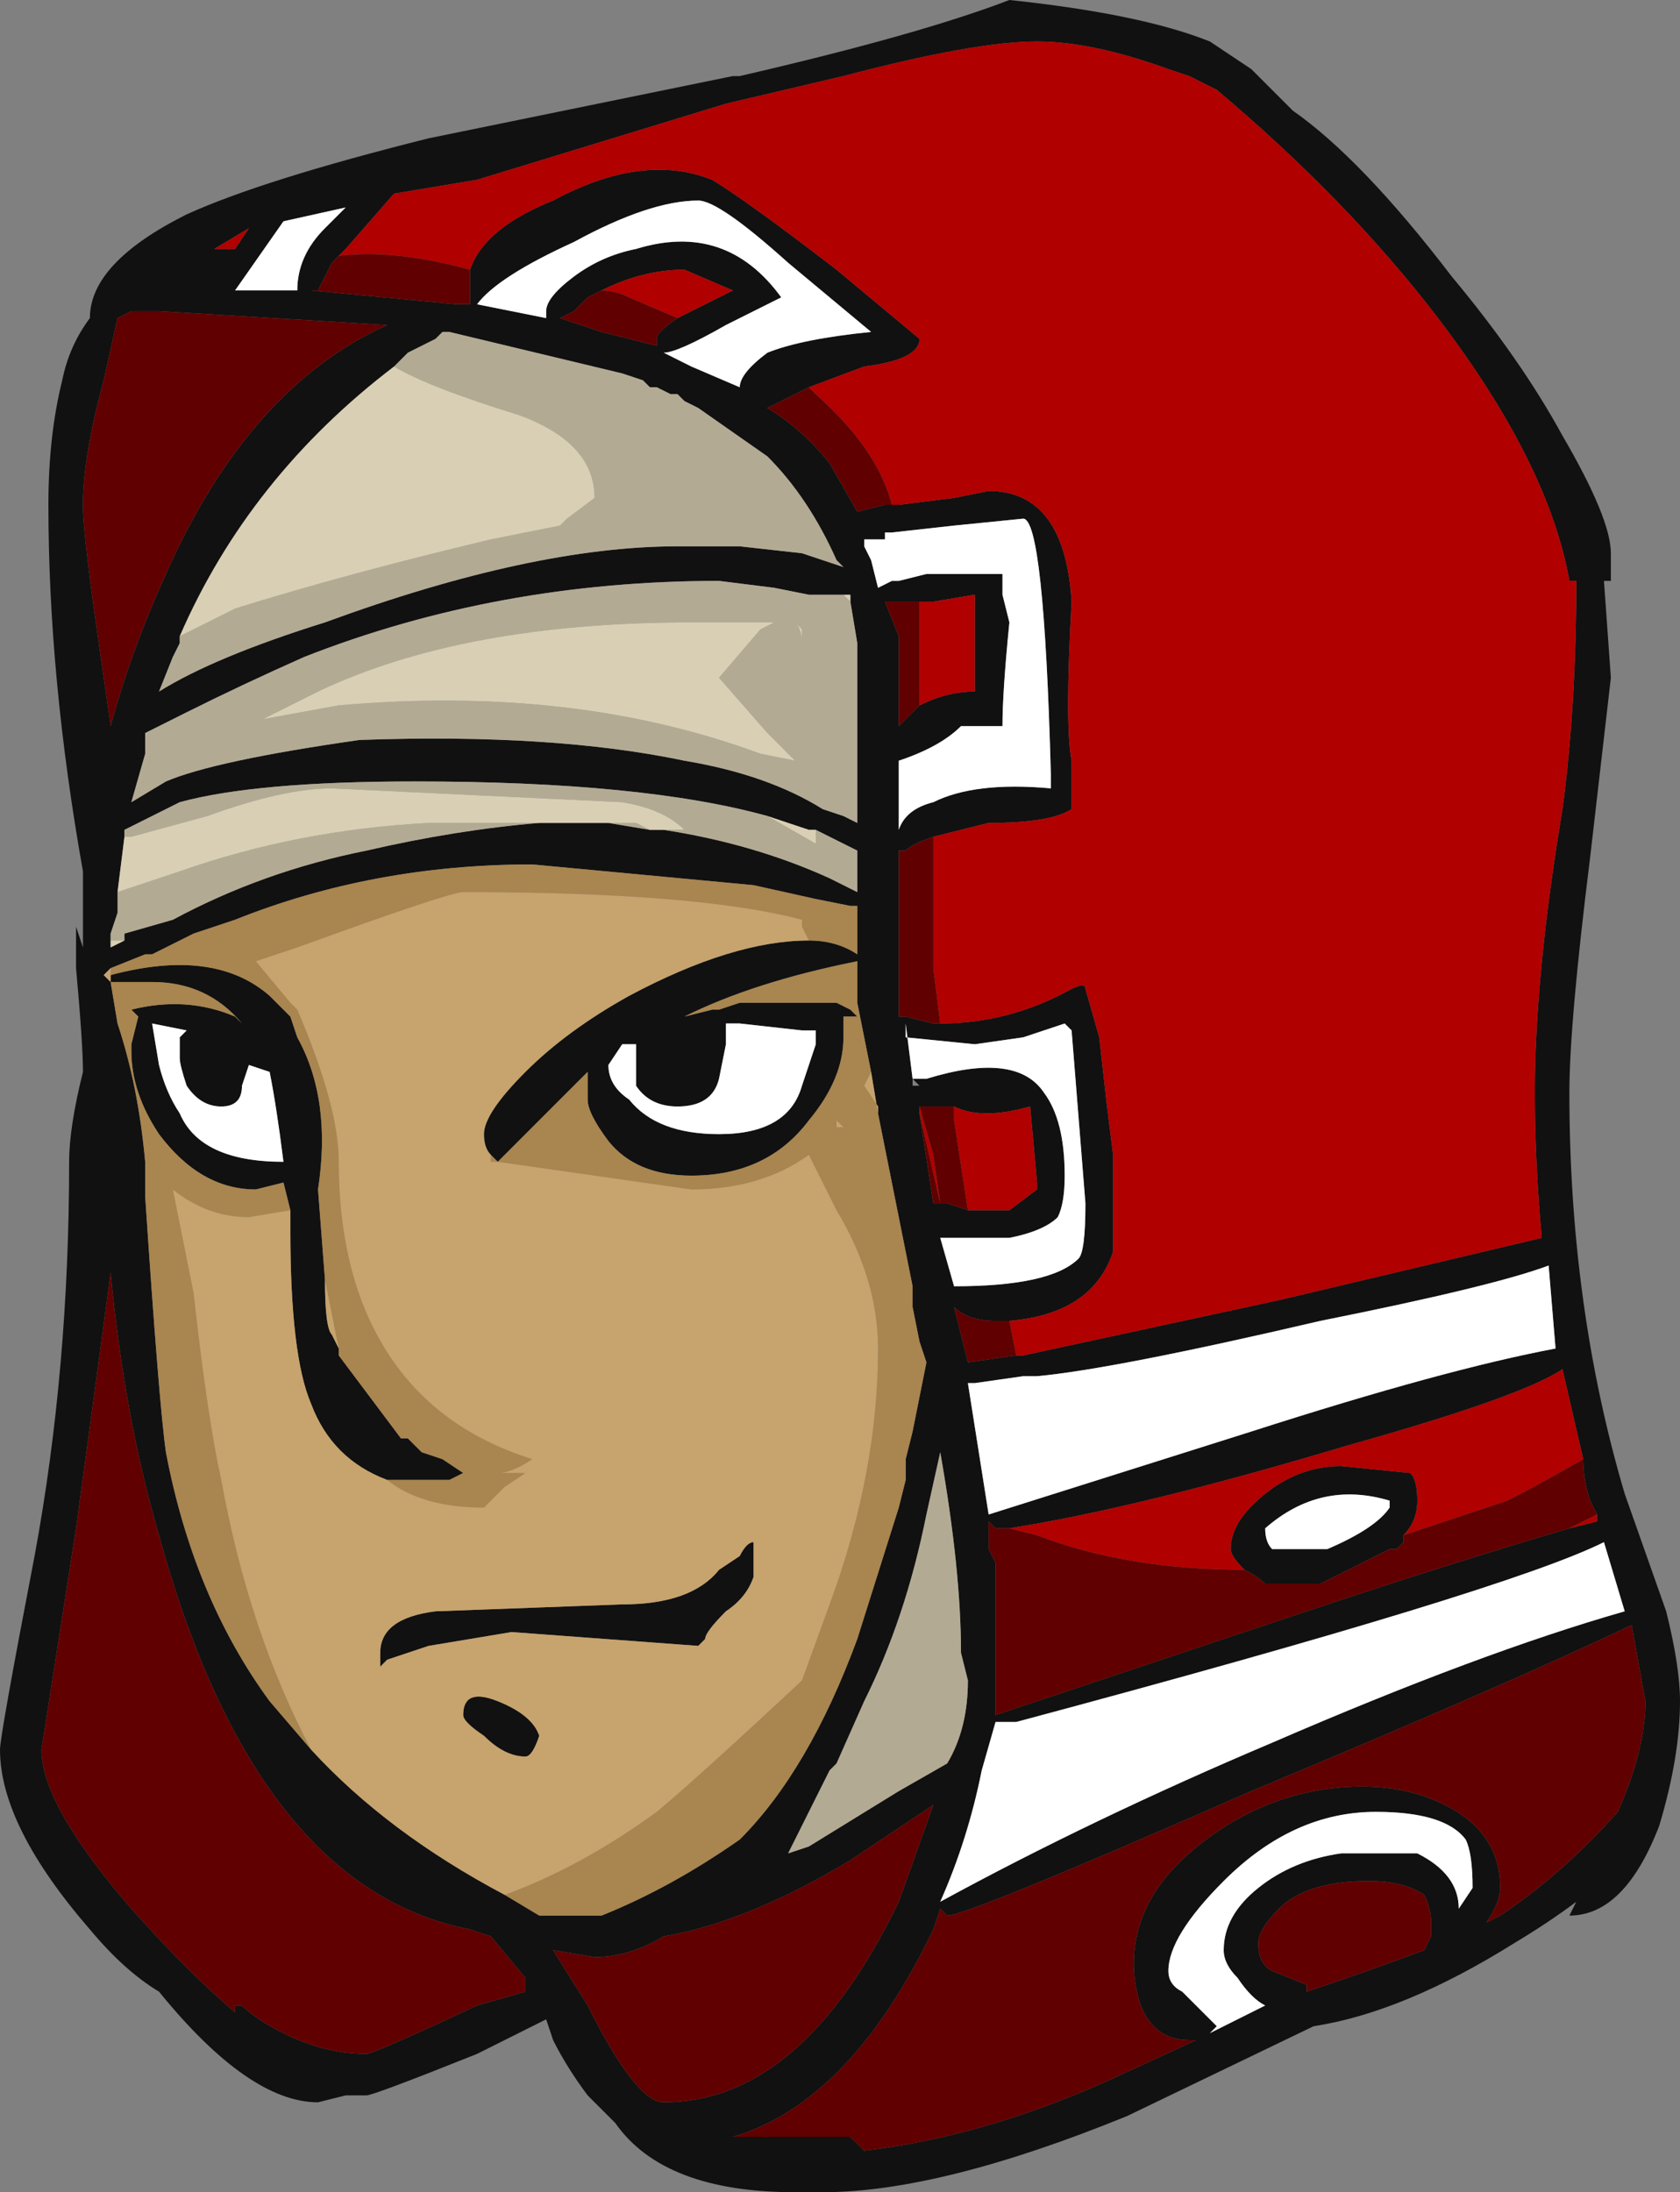 <?xml version="1.0" encoding="UTF-8" standalone="no"?>
<svg xmlns:ffdec="https://www.free-decompiler.com/flash" xmlns:xlink="http://www.w3.org/1999/xlink" ffdec:objectType="shape" height="15.85px" width="12.15px" xmlns="http://www.w3.org/2000/svg">
  <rect width="100%" height="100%" fill="#808080" stroke="none"/>
  <g transform="matrix(1.0, 0.0, 0.0, 1.0, -8.2, 20.1)">
    <path d="M17.25 -19.6 L17.55 -19.3 Q18.05 -18.95 18.7 -18.1 19.2 -17.5 19.5 -16.95 19.85 -16.35 19.85 -16.1 L19.85 -15.9 19.8 -15.9 19.85 -15.2 19.7 -13.9 Q19.55 -12.7 19.55 -12.2 19.55 -10.65 19.95 -9.3 L20.25 -8.45 Q20.35 -8.05 20.35 -7.8 20.35 -7.4 20.2 -6.9 19.95 -6.25 19.55 -6.25 L19.6 -6.35 Q19.4 -6.2 19.15 -6.05 18.35 -5.55 17.7 -5.45 L16.35 -4.8 Q15.0 -4.25 14.15 -4.25 L13.95 -4.25 Q13.0 -4.25 12.65 -4.75 L12.45 -4.95 Q12.3 -5.15 12.2 -5.35 L12.15 -5.5 Q11.95 -5.4 11.65 -5.25 10.9 -4.95 10.85 -4.95 L10.7 -4.95 10.5 -4.9 Q10.0 -4.9 9.35 -5.7 9.1 -5.85 8.85 -6.15 8.2 -6.9 8.2 -7.45 8.2 -7.55 8.45 -8.85 8.7 -10.2 8.7 -11.7 8.7 -11.95 8.8 -12.35 8.8 -12.55 8.75 -13.1 L8.75 -13.4 8.8 -13.25 8.8 -13.8 Q8.55 -15.2 8.55 -16.45 8.55 -16.95 8.65 -17.35 8.7 -17.6 8.85 -17.8 8.85 -18.2 9.55 -18.55 10.1 -18.8 11.3 -19.1 L13.5 -19.55 13.55 -19.55 Q14.85 -19.85 15.5 -20.1 16.45 -20.0 16.95 -19.8 L17.25 -19.6 M15.55 -10.3 L15.6 -10.3 17.45 -10.7 19.35 -11.15 Q19.3 -11.7 19.3 -12.2 19.3 -13.05 19.5 -14.25 19.6 -15.0 19.6 -15.9 L19.55 -15.9 Q19.4 -16.75 18.6 -17.8 17.95 -18.65 17.0 -19.45 L16.8 -19.55 16.65 -19.6 Q16.1 -19.8 15.7 -19.8 15.25 -19.8 14.3 -19.55 L13.45 -19.35 11.65 -18.8 11.05 -18.7 10.7 -18.3 10.65 -18.25 10.6 -18.2 10.5 -18.0 10.45 -18.0 11.5 -17.9 11.6 -17.9 11.6 -18.15 Q11.7 -18.45 12.2 -18.65 12.85 -19.0 13.35 -18.8 13.6 -18.65 14.25 -18.15 L14.85 -17.65 Q14.85 -17.5 14.45 -17.45 L14.05 -17.3 13.75 -17.15 Q14.0 -17.0 14.2 -16.75 L14.4 -16.4 14.6 -16.45 14.65 -16.45 14.7 -16.45 15.1 -16.5 15.35 -16.55 Q15.9 -16.55 15.95 -15.75 15.9 -14.85 15.95 -14.6 L15.95 -14.25 Q15.8 -14.15 15.35 -14.15 L14.95 -14.05 Q14.8 -14.0 14.75 -13.95 L14.7 -13.95 14.7 -12.75 14.75 -12.75 14.95 -12.7 15.0 -12.7 Q15.5 -12.7 15.95 -12.95 16.05 -13.0 16.05 -12.95 L16.15 -12.6 16.2 -12.15 16.25 -11.75 16.25 -11.05 Q16.1 -10.6 15.5 -10.55 L15.4 -10.55 Q15.2 -10.55 15.1 -10.65 L15.2 -10.25 15.55 -10.3 M12.15 -17.8 L12.15 -17.85 Q12.15 -17.95 12.35 -18.1 12.55 -18.25 12.8 -18.3 13.45 -18.5 13.85 -17.95 L13.45 -17.75 Q13.1 -17.55 13.0 -17.55 L13.2 -17.45 13.55 -17.3 Q13.55 -17.4 13.75 -17.55 14.0 -17.65 14.5 -17.7 L13.9 -18.2 Q13.4 -18.65 13.25 -18.65 12.9 -18.65 12.35 -18.35 11.8 -18.1 11.65 -17.9 L12.15 -17.8 M12.55 -18.0 L12.45 -17.95 12.35 -17.85 12.25 -17.8 12.55 -17.7 12.95 -17.6 12.95 -17.65 Q12.95 -17.7 13.1 -17.8 L13.5 -18.0 13.15 -18.15 Q12.85 -18.15 12.55 -18.0 M9.5 -15.5 L9.5 -15.45 9.45 -15.35 9.35 -15.1 Q9.75 -15.35 10.55 -15.6 12.05 -16.15 13.1 -16.15 L13.55 -16.15 14.0 -16.1 14.3 -16.0 14.25 -16.05 Q14.05 -16.5 13.75 -16.8 L13.25 -17.15 13.15 -17.2 13.1 -17.25 13.05 -17.25 12.95 -17.3 12.9 -17.3 12.85 -17.35 12.7 -17.4 11.45 -17.7 11.4 -17.7 11.35 -17.65 11.15 -17.55 11.05 -17.45 Q10.0 -16.65 9.5 -15.5 M14.3 -15.8 L14.05 -15.8 13.8 -15.85 13.4 -15.9 Q11.8 -15.9 10.4 -15.35 9.95 -15.15 9.55 -14.95 L9.25 -14.8 9.25 -14.65 9.15 -14.3 9.4 -14.45 Q9.75 -14.6 10.8 -14.75 12.2 -14.8 13.15 -14.6 13.75 -14.5 14.15 -14.25 L14.3 -14.2 14.4 -14.15 14.4 -15.45 14.35 -15.75 14.35 -15.8 14.3 -15.8 M14.6 -16.25 L14.6 -16.2 14.45 -16.2 14.45 -16.15 14.5 -16.05 14.55 -15.85 14.65 -15.9 14.7 -15.9 14.9 -15.95 15.45 -15.95 15.45 -15.8 15.5 -15.6 Q15.45 -15.1 15.45 -14.85 L15.15 -14.85 Q15.0 -14.7 14.7 -14.6 L14.7 -14.1 Q14.75 -14.25 14.95 -14.3 15.25 -14.45 15.8 -14.4 L15.8 -14.5 Q15.75 -16.35 15.6 -16.35 L15.1 -16.3 14.65 -16.25 14.6 -16.25 M14.85 -15.0 Q15.05 -15.1 15.25 -15.1 L15.25 -15.8 14.95 -15.75 14.85 -15.75 14.6 -15.75 14.7 -15.5 14.7 -14.85 14.85 -15.0 M9.75 -18.3 L9.9 -18.3 10.0 -18.45 9.75 -18.3 M9.15 -17.85 L9.05 -17.8 8.95 -17.35 Q8.8 -16.8 8.8 -16.45 8.8 -16.25 8.9 -15.55 L9.0 -14.85 Q9.15 -15.4 9.4 -15.95 10.0 -17.3 11.0 -17.75 L9.35 -17.85 9.15 -17.85 M10.35 -18.0 Q10.35 -18.25 10.55 -18.45 L10.7 -18.6 10.25 -18.5 9.9 -18.0 10.35 -18.0 M13.0 -14.1 Q13.65 -14.0 14.2 -13.75 L14.4 -13.65 14.4 -13.95 14.1 -14.1 14.05 -14.1 13.75 -14.2 Q12.85 -14.45 11.2 -14.45 10.05 -14.45 9.5 -14.3 L9.1 -14.1 9.1 -14.05 9.05 -13.65 9.05 -13.5 9.0 -13.35 9.0 -13.3 9.0 -13.25 9.1 -13.3 9.1 -13.35 9.45 -13.45 Q10.1 -13.8 10.85 -13.95 11.5 -14.1 12.1 -14.15 L12.6 -14.15 12.9 -14.1 13.0 -14.1 M9.0 -13.05 Q9.75 -13.25 10.15 -12.9 L10.3 -12.75 10.35 -12.6 Q10.6 -12.15 10.5 -11.5 L10.55 -10.85 Q10.55 -10.5 10.6 -10.45 L10.65 -10.35 10.65 -10.3 11.1 -9.7 11.15 -9.7 11.25 -9.6 11.4 -9.55 11.55 -9.45 11.45 -9.4 11.0 -9.4 Q10.6 -9.55 10.45 -9.95 10.3 -10.3 10.3 -11.2 L10.3 -11.35 10.25 -11.55 10.05 -11.5 Q9.65 -11.5 9.35 -11.9 9.15 -12.2 9.15 -12.5 L9.15 -12.55 9.2 -12.75 9.15 -12.8 Q9.55 -12.9 9.9 -12.75 L9.95 -12.7 Q9.7 -13.0 9.3 -13.0 L9.05 -13.0 9.0 -13.0 9.0 -13.05 M14.05 -13.3 Q14.25 -13.3 14.4 -13.2 L14.4 -13.55 14.35 -13.55 14.1 -13.6 13.65 -13.7 12.05 -13.85 Q10.9 -13.85 9.9 -13.45 L9.6 -13.35 9.3 -13.2 9.25 -13.2 9.0 -13.1 8.95 -13.05 9.0 -13.0 9.05 -12.7 Q9.2 -12.25 9.25 -11.7 L9.25 -11.45 Q9.35 -9.95 9.4 -9.6 9.6 -8.55 10.15 -7.8 L10.45 -7.45 Q11.0 -6.85 11.85 -6.4 L12.1 -6.25 12.55 -6.25 Q13.05 -6.45 13.55 -6.8 14.05 -7.3 14.4 -8.25 L14.7 -9.2 14.75 -9.4 14.75 -9.55 14.8 -9.75 14.9 -10.25 14.85 -10.4 14.8 -10.65 14.8 -10.8 14.55 -12.05 14.5 -12.35 14.4 -12.85 14.4 -13.15 Q13.65 -13.0 13.15 -12.75 L13.35 -12.8 13.4 -12.8 13.55 -12.85 14.25 -12.85 14.35 -12.8 14.4 -12.75 14.3 -12.75 14.3 -12.6 Q14.3 -12.3 14.05 -12.0 13.75 -11.6 13.2 -11.6 12.8 -11.6 12.6 -11.85 12.45 -12.05 12.45 -12.15 L12.45 -12.35 11.8 -11.7 11.75 -11.75 Q11.7 -11.8 11.7 -11.9 11.7 -12.05 12.0 -12.35 12.3 -12.65 12.75 -12.9 13.5 -13.3 14.05 -13.3 M9.35 -12.4 Q9.4 -12.2 9.5 -12.05 9.65 -11.7 10.25 -11.7 10.2 -12.1 10.15 -12.35 L10.0 -12.4 9.95 -12.25 Q9.95 -12.1 9.8 -12.1 9.65 -12.1 9.55 -12.25 9.5 -12.4 9.5 -12.45 L9.5 -12.6 9.55 -12.65 9.3 -12.7 9.35 -12.4 M10.95 -8.05 L10.95 -8.15 Q10.95 -8.4 11.35 -8.45 L12.7 -8.5 Q13.2 -8.5 13.4 -8.75 L13.55 -8.85 Q13.6 -8.95 13.65 -8.95 L13.65 -8.7 Q13.6 -8.55 13.45 -8.45 13.3 -8.3 13.3 -8.25 L13.25 -8.2 11.9 -8.3 11.3 -8.2 11.0 -8.1 10.95 -8.05 M8.5 -7.45 Q8.5 -7.05 9.15 -6.3 9.55 -5.85 9.9 -5.55 9.9 -5.65 9.9 -5.6 L9.95 -5.6 Q10.05 -5.5 10.25 -5.4 10.55 -5.25 10.85 -5.25 10.9 -5.25 11.65 -5.6 L12.0 -5.7 12.0 -5.8 11.75 -6.1 11.6 -6.15 Q10.05 -6.45 9.35 -9.0 9.1 -9.85 9.0 -10.9 8.9 -10.15 8.75 -9.05 L8.5 -7.45 M19.75 -9.15 L19.7 -9.25 Q19.65 -9.4 19.65 -9.55 L19.5 -10.2 Q19.2 -10.0 17.95 -9.65 16.45 -9.2 15.5 -9.05 L15.4 -9.05 15.35 -9.1 15.35 -8.9 15.4 -8.8 15.4 -8.0 15.4 -7.7 17.65 -8.45 Q18.7 -8.8 19.55 -9.05 L19.75 -9.1 19.75 -9.15 M18.35 -9.0 L18.35 -8.95 18.3 -8.9 18.25 -8.9 Q18.15 -8.85 17.75 -8.65 L17.35 -8.65 Q17.3 -8.7 17.2 -8.75 17.1 -8.85 17.1 -8.9 17.1 -9.1 17.35 -9.3 17.6 -9.5 17.9 -9.5 L18.4 -9.45 Q18.45 -9.4 18.45 -9.25 18.45 -9.1 18.35 -9.0 M17.8 -8.9 Q18.15 -9.05 18.25 -9.2 L18.25 -9.25 Q17.75 -9.4 17.35 -9.05 17.35 -8.95 17.4 -8.9 L17.8 -8.9 M20.0 -8.35 Q19.05 -7.9 17.25 -7.15 15.2 -6.25 15.05 -6.25 L15.0 -6.3 14.95 -6.15 Q14.35 -4.9 13.5 -4.65 L14.35 -4.65 14.45 -4.55 Q15.3 -4.65 16.2 -5.05 L16.85 -5.35 16.8 -5.35 Q16.55 -5.35 16.45 -5.6 16.4 -5.75 16.4 -5.9 16.4 -6.35 16.8 -6.7 17.2 -7.05 17.7 -7.15 18.25 -7.25 18.65 -7.05 19.05 -6.85 19.05 -6.45 19.05 -6.35 18.95 -6.2 L19.05 -6.25 Q19.5 -6.55 19.9 -7.0 20.1 -7.45 20.1 -7.8 L20.0 -8.35 M19.8 -8.95 Q19.1 -8.6 15.55 -7.65 L15.4 -7.65 15.3 -7.3 Q15.2 -6.8 15.0 -6.35 16.1 -6.95 17.4 -7.5 18.9 -8.15 19.95 -8.45 L19.8 -8.95 M17.75 -10.55 Q16.25 -10.2 15.7 -10.15 L15.6 -10.15 15.25 -10.1 15.2 -10.1 15.35 -9.15 17.25 -9.75 Q18.65 -10.2 19.45 -10.35 L19.4 -10.95 Q19.0 -10.8 17.75 -10.55 M15.9 -12.7 L15.6 -12.6 15.25 -12.55 14.75 -12.6 14.75 -12.7 14.8 -12.3 14.9 -12.3 Q15.55 -12.5 15.75 -12.2 15.9 -12.0 15.9 -11.6 15.9 -11.4 15.85 -11.3 15.75 -11.2 15.5 -11.15 L15.1 -11.15 Q15.05 -11.15 15.0 -11.15 L15.1 -10.8 Q15.8 -10.8 16.0 -11.0 16.05 -11.05 16.05 -11.4 L15.95 -12.65 15.9 -12.7 M15.2 -11.35 L15.5 -11.35 15.7 -11.5 15.7 -11.55 15.65 -12.1 Q15.3 -12.0 15.1 -12.1 L14.85 -12.1 14.85 -12.05 14.95 -11.4 15.0 -11.4 15.05 -11.4 15.2 -11.35 M14.8 -12.3 L14.8 -12.25 14.85 -12.25 14.8 -12.3 M13.45 -12.7 L13.45 -12.55 13.4 -12.3 Q13.35 -12.1 13.1 -12.1 12.9 -12.1 12.8 -12.25 12.8 -12.35 12.8 -12.45 L12.8 -12.55 12.7 -12.55 12.6 -12.4 Q12.6 -12.25 12.75 -12.15 12.95 -11.9 13.4 -11.9 13.9 -11.9 14.0 -12.25 L14.1 -12.55 14.1 -12.65 14.0 -12.65 13.55 -12.7 13.45 -12.7 M12.0 -7.4 Q11.85 -7.4 11.7 -7.55 11.55 -7.65 11.55 -7.7 11.55 -7.9 11.8 -7.8 12.05 -7.7 12.1 -7.55 12.05 -7.4 12.0 -7.4 M14.25 -7.35 L14.2 -7.3 13.9 -6.7 14.05 -6.75 14.7 -7.15 15.05 -7.35 Q15.2 -7.6 15.2 -7.95 L15.15 -8.15 Q15.15 -8.75 15.0 -9.6 L14.9 -9.15 Q14.75 -8.4 14.45 -7.8 L14.25 -7.35 M15.2 -10.2 L15.2 -10.2 M17.05 -6.0 Q17.05 -6.25 17.3 -6.45 17.55 -6.65 17.9 -6.7 L18.45 -6.7 Q18.75 -6.55 18.75 -6.3 L18.85 -6.45 Q18.85 -6.7 18.8 -6.8 18.65 -7.0 18.15 -7.0 17.55 -7.0 17.05 -6.5 16.65 -6.1 16.65 -5.85 16.65 -5.75 16.75 -5.7 L17.0 -5.45 16.95 -5.4 17.35 -5.6 Q17.25 -5.65 17.15 -5.8 17.05 -5.9 17.05 -6.0 M14.95 -7.05 L14.35 -6.65 Q13.6 -6.2 13.0 -6.1 12.75 -5.95 12.5 -5.95 L12.2 -6.0 12.45 -5.6 Q12.8 -4.9 13.0 -4.9 14.0 -4.9 14.7 -6.35 L14.95 -7.05 M18.5 -6.4 Q18.35 -6.5 18.1 -6.5 17.65 -6.5 17.45 -6.3 17.3 -6.15 17.3 -6.05 17.3 -5.9 17.4 -5.85 L17.65 -5.75 17.65 -5.7 Q18.1 -5.85 18.5 -6.0 L18.55 -6.1 18.55 -6.2 Q18.55 -6.3 18.5 -6.4" fill="#111111" fill-rule="evenodd" stroke="none"/>
    <path d="M10.65 -18.25 L10.7 -18.3 11.05 -18.7 11.65 -18.8 13.45 -19.35 14.3 -19.55 Q15.25 -19.8 15.7 -19.8 16.1 -19.8 16.65 -19.6 L16.8 -19.55 17.0 -19.45 Q17.95 -18.65 18.6 -17.8 19.4 -16.75 19.55 -15.9 L19.6 -15.9 Q19.6 -15.0 19.5 -14.25 19.3 -13.05 19.3 -12.2 19.3 -11.7 19.35 -11.15 L17.45 -10.7 15.6 -10.3 15.55 -10.3 15.5 -10.55 Q16.1 -10.6 16.25 -11.05 L16.25 -11.75 16.2 -12.15 16.15 -12.6 16.05 -12.95 Q16.05 -13.0 15.95 -12.95 15.5 -12.7 15.0 -12.7 L14.95 -13.1 14.95 -14.05 15.35 -14.15 Q15.8 -14.15 15.95 -14.25 L15.95 -14.6 Q15.9 -14.85 15.95 -15.75 15.9 -16.55 15.35 -16.55 L15.1 -16.5 14.7 -16.45 14.65 -16.45 Q14.55 -16.85 14.1 -17.25 L14.05 -17.3 14.45 -17.45 Q14.85 -17.5 14.85 -17.65 L14.25 -18.15 Q13.6 -18.65 13.35 -18.8 12.85 -19.0 12.2 -18.65 11.7 -18.45 11.6 -18.15 11.05 -18.3 10.65 -18.25 M13.1 -17.8 L12.75 -17.95 Q12.65 -18.0 12.55 -18.0 12.85 -18.15 13.15 -18.15 L13.5 -18.0 13.1 -17.8 M14.85 -15.75 L14.95 -15.75 15.25 -15.8 15.25 -15.1 Q15.05 -15.1 14.85 -15.0 L14.85 -15.75 M9.75 -18.3 L10.0 -18.45 9.9 -18.3 9.75 -18.3 M19.65 -9.55 Q19.3 -9.35 19.1 -9.25 L18.35 -9.0 Q18.45 -9.1 18.45 -9.25 18.45 -9.4 18.4 -9.45 L17.9 -9.5 Q17.6 -9.5 17.35 -9.3 17.1 -9.1 17.1 -8.9 17.1 -8.85 17.2 -8.75 16.35 -8.75 15.7 -9.0 L15.5 -9.05 Q16.45 -9.2 17.95 -9.65 19.2 -10.0 19.5 -10.2 L19.65 -9.55 M15.4 -8.0 L15.4 -8.0 M19.55 -9.05 L19.75 -9.15 19.75 -9.1 19.55 -9.05 M15.1 -12.1 Q15.3 -12.0 15.65 -12.1 L15.7 -11.55 15.7 -11.5 15.5 -11.35 15.2 -11.35 15.1 -12.0 15.1 -12.1 M14.85 -12.05 L14.85 -12.1 14.95 -11.75 15.0 -11.4 14.85 -12.05 M15.2 -10.2 L15.2 -10.2" fill="#b00000" fill-rule="evenodd" stroke="none"/>
    <path d="M12.15 -17.8 L11.65 -17.9 Q11.8 -18.1 12.35 -18.35 12.9 -18.65 13.25 -18.65 13.4 -18.65 13.9 -18.2 L14.5 -17.7 Q14.0 -17.65 13.75 -17.55 13.55 -17.4 13.55 -17.3 L13.2 -17.45 13.0 -17.55 Q13.1 -17.55 13.45 -17.75 L13.85 -17.95 Q13.45 -18.5 12.8 -18.3 12.55 -18.25 12.35 -18.1 12.15 -17.95 12.15 -17.85 L12.15 -17.8 M14.6 -16.25 L14.65 -16.25 15.1 -16.3 15.6 -16.35 Q15.75 -16.35 15.8 -14.5 L15.8 -14.4 Q15.25 -14.45 14.95 -14.3 14.75 -14.25 14.7 -14.1 L14.7 -14.6 Q15.0 -14.7 15.15 -14.85 L15.45 -14.85 Q15.45 -15.1 15.5 -15.6 L15.45 -15.8 15.45 -15.95 14.9 -15.95 14.7 -15.9 14.65 -15.9 14.55 -15.85 14.5 -16.05 14.45 -16.15 14.45 -16.2 14.6 -16.2 14.6 -16.25 M10.35 -18.0 L9.9 -18.0 10.25 -18.5 10.7 -18.6 10.55 -18.45 Q10.35 -18.25 10.35 -18.0 M9.35 -12.4 L9.3 -12.7 9.55 -12.65 9.5 -12.6 9.5 -12.45 Q9.5 -12.4 9.55 -12.25 9.65 -12.1 9.8 -12.1 9.95 -12.1 9.95 -12.25 L10.0 -12.4 10.15 -12.35 Q10.2 -12.1 10.25 -11.7 9.65 -11.7 9.5 -12.05 9.4 -12.2 9.35 -12.4 M17.8 -8.9 L17.4 -8.9 Q17.35 -8.95 17.35 -9.05 17.75 -9.4 18.25 -9.25 L18.25 -9.2 Q18.15 -9.05 17.8 -8.9 M15.9 -12.7 L15.95 -12.65 16.05 -11.4 Q16.05 -11.05 16.0 -11.0 15.8 -10.8 15.1 -10.8 L15.0 -11.15 Q15.05 -11.15 15.1 -11.15 L15.5 -11.15 Q15.75 -11.2 15.85 -11.3 15.9 -11.4 15.9 -11.6 15.9 -12.0 15.75 -12.2 15.55 -12.5 14.9 -12.3 L14.8 -12.3 14.75 -12.7 14.75 -12.6 15.25 -12.55 15.6 -12.6 15.9 -12.7 M17.75 -10.55 Q19.0 -10.8 19.4 -10.95 L19.45 -10.35 Q18.65 -10.2 17.25 -9.75 L15.35 -9.15 15.2 -10.1 15.25 -10.1 15.6 -10.15 15.7 -10.15 Q16.25 -10.2 17.75 -10.55 M19.8 -8.95 L19.95 -8.45 Q18.9 -8.15 17.4 -7.5 16.1 -6.95 15.0 -6.35 15.2 -6.8 15.3 -7.3 L15.4 -7.65 15.55 -7.65 Q19.1 -8.6 19.8 -8.95 M13.45 -12.7 L13.55 -12.7 14.0 -12.65 14.1 -12.65 14.1 -12.55 14.0 -12.25 Q13.9 -11.9 13.4 -11.9 12.95 -11.9 12.75 -12.15 12.6 -12.25 12.6 -12.4 L12.7 -12.55 12.8 -12.55 12.8 -12.45 Q12.8 -12.35 12.8 -12.25 12.9 -12.1 13.1 -12.1 13.35 -12.1 13.4 -12.3 L13.45 -12.55 13.45 -12.7 M17.05 -6.0 Q17.05 -5.9 17.15 -5.8 17.25 -5.65 17.35 -5.6 L16.95 -5.4 17.0 -5.45 16.75 -5.7 Q16.65 -5.75 16.65 -5.85 16.65 -6.1 17.05 -6.5 17.55 -7.0 18.15 -7.0 18.65 -7.0 18.8 -6.8 18.85 -6.7 18.85 -6.45 L18.75 -6.3 Q18.75 -6.55 18.45 -6.7 L17.9 -6.7 Q17.55 -6.65 17.3 -6.45 17.05 -6.25 17.05 -6.0" fill="#ffffff" fill-rule="evenodd" stroke="none"/>
    <path d="M10.65 -18.25 Q11.05 -18.3 11.6 -18.15 L11.6 -17.9 11.5 -17.9 10.45 -18.0 10.5 -18.0 10.6 -18.2 10.65 -18.25 M14.05 -17.3 L14.1 -17.25 Q14.55 -16.85 14.65 -16.45 L14.6 -16.45 14.4 -16.4 14.2 -16.75 Q14.0 -17.0 13.75 -17.15 L14.05 -17.3 M14.95 -14.05 L14.95 -13.1 15.0 -12.7 14.95 -12.7 14.75 -12.75 14.7 -12.75 14.7 -13.95 14.75 -13.95 Q14.8 -14.0 14.95 -14.05 M15.5 -10.55 L15.55 -10.3 15.2 -10.25 15.1 -10.65 Q15.2 -10.55 15.4 -10.55 L15.5 -10.55 M12.55 -18.0 Q12.65 -18.0 12.75 -17.95 L13.1 -17.8 Q12.95 -17.7 12.95 -17.65 L12.95 -17.6 12.55 -17.7 12.25 -17.8 12.35 -17.85 12.45 -17.95 12.55 -18.0 M14.85 -15.0 L14.7 -14.85 14.7 -15.5 14.6 -15.75 14.85 -15.75 14.85 -15.0 M9.15 -17.85 L9.35 -17.85 11.0 -17.75 Q10.0 -17.3 9.4 -15.95 9.15 -15.4 9.0 -14.85 L8.9 -15.55 Q8.8 -16.25 8.8 -16.45 8.8 -16.8 8.95 -17.35 L9.05 -17.8 9.15 -17.85 M19.65 -9.55 Q19.65 -9.4 19.7 -9.25 L19.75 -9.15 19.55 -9.05 Q18.7 -8.8 17.65 -8.45 L15.4 -7.7 15.4 -8.0 15.4 -8.8 15.35 -8.9 15.35 -9.1 15.4 -9.05 15.5 -9.05 15.7 -9.0 Q16.35 -8.75 17.2 -8.75 17.3 -8.7 17.35 -8.65 L17.75 -8.65 Q18.15 -8.85 18.25 -8.9 L18.3 -8.9 18.35 -8.95 18.35 -9.0 19.1 -9.25 Q19.3 -9.35 19.65 -9.55 M8.5 -7.45 L8.75 -9.05 Q8.9 -10.15 9.0 -10.9 9.1 -9.85 9.35 -9.0 10.05 -6.45 11.6 -6.15 L11.75 -6.1 12.0 -5.8 12.0 -5.7 11.65 -5.6 Q10.9 -5.25 10.85 -5.25 10.55 -5.25 10.25 -5.4 10.05 -5.5 9.95 -5.6 L9.9 -5.6 Q9.9 -5.65 9.9 -5.55 9.55 -5.85 9.15 -6.3 8.5 -7.05 8.5 -7.45 M15.4 -8.0 L15.4 -8.0 M20.0 -8.35 L20.1 -7.8 Q20.1 -7.45 19.9 -7.0 19.5 -6.55 19.05 -6.25 L18.95 -6.2 Q19.05 -6.35 19.05 -6.45 19.05 -6.85 18.65 -7.05 18.25 -7.25 17.7 -7.15 17.2 -7.05 16.8 -6.7 16.4 -6.35 16.4 -5.9 16.4 -5.75 16.45 -5.6 16.55 -5.35 16.8 -5.35 L16.85 -5.35 16.2 -5.05 Q15.3 -4.65 14.45 -4.55 L14.35 -4.65 13.5 -4.65 Q14.35 -4.9 14.95 -6.15 L15.0 -6.3 15.05 -6.25 Q15.2 -6.25 17.25 -7.15 19.05 -7.9 20.0 -8.35 M15.1 -12.1 L15.1 -12.0 15.2 -11.35 15.05 -11.4 15.0 -11.4 14.95 -11.4 14.85 -12.05 15.0 -11.4 14.95 -11.75 14.85 -12.1 15.1 -12.1 M18.5 -6.4 Q18.55 -6.3 18.55 -6.2 L18.55 -6.1 18.5 -6.0 Q18.1 -5.85 17.65 -5.7 L17.65 -5.75 17.4 -5.85 Q17.3 -5.9 17.3 -6.05 17.3 -6.15 17.45 -6.3 17.65 -6.5 18.1 -6.5 18.35 -6.5 18.5 -6.4 M14.95 -7.05 L14.7 -6.35 Q14.0 -4.9 13.0 -4.9 12.8 -4.9 12.45 -5.6 L12.2 -6.0 12.5 -5.95 Q12.75 -5.95 13.0 -6.1 13.6 -6.2 14.35 -6.65 L14.95 -7.05" fill="#600000" fill-rule="evenodd" stroke="none"/>
    <path d="M11.05 -17.45 L11.15 -17.55 11.35 -17.65 11.4 -17.7 11.45 -17.7 12.7 -17.4 12.85 -17.35 12.9 -17.3 12.95 -17.3 13.05 -17.25 13.1 -17.25 13.15 -17.2 13.25 -17.15 13.75 -16.8 Q14.05 -16.5 14.25 -16.05 L14.3 -16.0 14.0 -16.1 13.55 -16.15 13.1 -16.15 Q12.05 -16.15 10.55 -15.6 9.75 -15.35 9.35 -15.1 L9.45 -15.35 9.5 -15.45 9.5 -15.5 9.9 -15.7 Q10.7 -15.95 11.75 -16.2 L12.25 -16.3 12.3 -16.35 12.5 -16.5 Q12.5 -16.9 11.95 -17.1 11.3 -17.3 11.05 -17.45 M14.35 -15.75 L14.4 -15.45 14.4 -14.15 14.3 -14.2 14.15 -14.25 Q13.75 -14.5 13.15 -14.6 12.2 -14.8 10.8 -14.75 9.75 -14.6 9.4 -14.45 L9.15 -14.3 9.25 -14.65 9.25 -14.8 9.55 -14.95 Q9.95 -15.15 10.4 -15.35 11.8 -15.9 13.4 -15.9 L13.8 -15.85 14.05 -15.8 14.3 -15.8 14.35 -15.75 M14.0 -15.55 L13.95 -15.6 Q14.0 -15.55 14.0 -15.45 L14.0 -15.55 M13.7 -15.55 L13.8 -15.6 13.2 -15.6 Q11.55 -15.6 10.5 -15.1 L10.1 -14.9 10.65 -15.0 Q12.35 -15.15 13.7 -14.65 L13.95 -14.6 13.75 -14.8 13.4 -15.2 13.7 -15.55 M13.0 -14.1 L13.15 -14.1 Q13.0 -14.25 12.7 -14.3 L10.6 -14.4 Q10.25 -14.4 9.7 -14.2 L9.15 -14.05 9.1 -14.05 9.1 -14.1 9.5 -14.3 Q10.05 -14.45 11.2 -14.45 12.85 -14.45 13.75 -14.2 L14.1 -14.0 14.1 -14.1 14.4 -13.95 14.4 -13.65 14.2 -13.75 Q13.65 -14.0 13.0 -14.1 M9.05 -13.65 L9.5 -13.8 Q10.35 -14.1 11.3 -14.15 L12.1 -14.15 Q11.5 -14.1 10.85 -13.95 10.1 -13.8 9.45 -13.45 L9.1 -13.35 9.1 -13.3 9.0 -13.3 9.0 -13.35 9.05 -13.5 9.05 -13.65 M12.6 -14.15 L12.8 -14.15 12.9 -14.1 12.6 -14.15 M14.25 -7.35 L14.45 -7.8 Q14.75 -8.4 14.9 -9.15 L15.0 -9.6 Q15.15 -8.75 15.15 -8.15 L15.2 -7.95 Q15.2 -7.6 15.05 -7.35 L14.7 -7.15 14.05 -6.75 13.9 -6.7 14.2 -7.3 14.25 -7.35" fill="#b3aa94" fill-rule="evenodd" stroke="none"/>
    <path d="M11.05 -17.45 Q11.3 -17.3 11.95 -17.1 12.5 -16.9 12.5 -16.5 L12.3 -16.35 12.25 -16.3 11.75 -16.2 Q10.7 -15.95 9.9 -15.7 L9.5 -15.5 Q10.0 -16.65 11.05 -17.45 M14.3 -15.8 L14.35 -15.8 14.35 -15.75 14.3 -15.8 M13.7 -15.55 L13.4 -15.2 13.75 -14.8 13.95 -14.6 13.7 -14.65 Q12.35 -15.15 10.65 -15.0 L10.1 -14.9 10.5 -15.1 Q11.55 -15.6 13.2 -15.6 L13.8 -15.6 13.7 -15.55 M14.0 -15.55 L14.0 -15.45 Q14.0 -15.55 13.95 -15.6 L14.0 -15.55 M9.1 -14.05 L9.15 -14.05 9.7 -14.2 Q10.25 -14.4 10.6 -14.4 L12.7 -14.3 Q13.0 -14.25 13.15 -14.1 L13.0 -14.1 12.9 -14.1 12.8 -14.15 12.6 -14.15 12.1 -14.15 11.3 -14.15 Q10.35 -14.1 9.5 -13.8 L9.05 -13.65 9.1 -14.05 M14.1 -14.1 L14.1 -14.0 13.75 -14.2 14.05 -14.1 14.1 -14.1 M9.1 -13.3 L9.0 -13.25 9.0 -13.3 9.1 -13.3" fill="#d9cfb4" fill-rule="evenodd" stroke="none"/>
    <path d="M10.55 -10.85 L10.5 -11.5 Q10.6 -12.15 10.35 -12.6 L10.3 -12.75 10.15 -12.9 Q9.75 -13.25 9.0 -13.05 L9.0 -13.1 9.25 -13.2 9.3 -13.2 9.6 -13.35 9.9 -13.45 Q10.9 -13.85 12.05 -13.85 L13.65 -13.7 14.1 -13.6 14.35 -13.55 14.4 -13.55 14.4 -13.2 Q14.25 -13.3 14.05 -13.3 L14.0 -13.4 14.0 -13.45 Q13.25 -13.65 11.55 -13.65 11.45 -13.65 10.35 -13.25 L10.05 -13.15 10.3 -12.85 10.35 -12.8 Q10.65 -12.1 10.65 -11.7 10.65 -11.0 10.9 -10.5 11.25 -9.8 12.05 -9.55 11.9 -9.45 11.8 -9.45 L12.0 -9.45 11.85 -9.35 11.7 -9.2 Q11.25 -9.2 11.0 -9.4 L11.45 -9.4 11.55 -9.45 11.4 -9.55 11.25 -9.6 11.15 -9.7 11.1 -9.7 10.65 -10.3 10.65 -10.35 10.55 -10.85 M9.0 -13.05 L9.0 -13.0 9.05 -13.0 9.3 -13.0 Q9.7 -13.0 9.95 -12.7 L9.9 -12.75 Q9.55 -12.9 9.15 -12.8 L9.2 -12.75 9.15 -12.55 9.15 -12.5 Q9.15 -12.2 9.35 -11.9 9.65 -11.5 10.05 -11.5 L10.25 -11.55 10.3 -11.35 10.0 -11.3 Q9.7 -11.3 9.45 -11.5 L9.6 -10.75 Q9.7 -9.85 9.8 -9.4 10.0 -8.3 10.45 -7.45 L10.15 -7.8 Q9.6 -8.55 9.4 -9.6 9.35 -9.95 9.25 -11.45 L9.25 -11.7 Q9.2 -12.25 9.05 -12.7 L9.0 -13.0 9.0 -13.05 M14.55 -12.05 L14.8 -10.8 14.8 -10.65 14.85 -10.4 14.9 -10.25 14.8 -9.75 14.75 -9.55 14.75 -9.4 14.7 -9.2 14.4 -8.25 Q14.05 -7.3 13.55 -6.8 13.05 -6.45 12.55 -6.25 L12.1 -6.25 11.85 -6.4 Q12.4 -6.6 12.95 -7.0 13.25 -7.25 14.0 -7.95 L14.2 -8.5 Q14.55 -9.45 14.55 -10.35 14.55 -10.85 14.25 -11.35 L14.05 -11.75 Q13.7 -11.5 13.2 -11.5 L11.8 -11.7 11.75 -11.7 11.75 -11.75 11.8 -11.7 12.45 -12.35 12.45 -12.15 Q12.45 -12.05 12.6 -11.85 12.8 -11.6 13.2 -11.6 13.75 -11.6 14.05 -12.0 14.3 -12.3 14.3 -12.6 L14.3 -12.75 14.4 -12.75 14.35 -12.8 14.25 -12.85 13.55 -12.85 13.4 -12.8 13.35 -12.8 13.15 -12.75 Q13.65 -13.0 14.4 -13.15 L14.4 -12.85 14.5 -12.35 14.45 -12.25 14.55 -12.1 14.55 -12.05 M14.3 -11.95 L14.25 -12.0 14.25 -11.95 14.3 -11.95" fill="#a9854f" fill-rule="evenodd" stroke="none"/>
    <path d="M10.55 -10.85 L10.65 -10.35 10.6 -10.45 Q10.55 -10.5 10.55 -10.85 M11.0 -9.4 Q11.25 -9.2 11.7 -9.2 L11.85 -9.35 12.0 -9.45 11.8 -9.45 Q11.9 -9.45 12.05 -9.55 11.25 -9.8 10.9 -10.5 10.65 -11.0 10.65 -11.7 10.65 -12.1 10.35 -12.8 L10.3 -12.85 10.05 -13.15 10.35 -13.25 Q11.45 -13.65 11.55 -13.65 13.25 -13.65 14.0 -13.45 L14.0 -13.4 14.05 -13.3 Q13.5 -13.3 12.75 -12.9 12.3 -12.65 12.0 -12.35 11.7 -12.05 11.7 -11.9 11.7 -11.8 11.75 -11.75 L11.75 -11.7 11.8 -11.7 13.2 -11.5 Q13.7 -11.5 14.05 -11.75 L14.25 -11.35 Q14.55 -10.85 14.55 -10.35 14.55 -9.45 14.2 -8.5 L14.0 -7.95 Q13.25 -7.25 12.95 -7.0 12.4 -6.6 11.85 -6.4 11.0 -6.85 10.45 -7.45 10.0 -8.3 9.8 -9.4 9.7 -9.85 9.6 -10.75 L9.45 -11.5 Q9.7 -11.3 10.0 -11.3 L10.3 -11.35 10.3 -11.2 Q10.3 -10.3 10.45 -9.95 10.6 -9.55 11.0 -9.4 M9.0 -13.1 L9.0 -13.05 9.0 -13.0 9.05 -13.0 9.0 -13.0 8.95 -13.05 9.0 -13.1 M10.95 -8.05 L11.0 -8.1 11.3 -8.2 11.9 -8.3 13.25 -8.2 13.3 -8.25 Q13.3 -8.3 13.45 -8.45 13.6 -8.55 13.65 -8.7 L13.65 -8.95 Q13.6 -8.95 13.55 -8.85 L13.4 -8.75 Q13.2 -8.5 12.7 -8.5 L11.35 -8.45 Q10.95 -8.4 10.95 -8.15 L10.95 -8.05 M14.5 -12.35 L14.55 -12.05 14.55 -12.1 14.45 -12.25 14.5 -12.35 M14.3 -11.95 L14.25 -11.95 14.25 -12.0 14.3 -11.95 M12.0 -7.4 Q12.05 -7.4 12.1 -7.55 12.05 -7.7 11.8 -7.8 11.55 -7.9 11.55 -7.7 11.55 -7.65 11.7 -7.55 11.85 -7.4 12.0 -7.4" fill="#c7a36d" fill-rule="evenodd" stroke="none"/>
  </g>
</svg>
